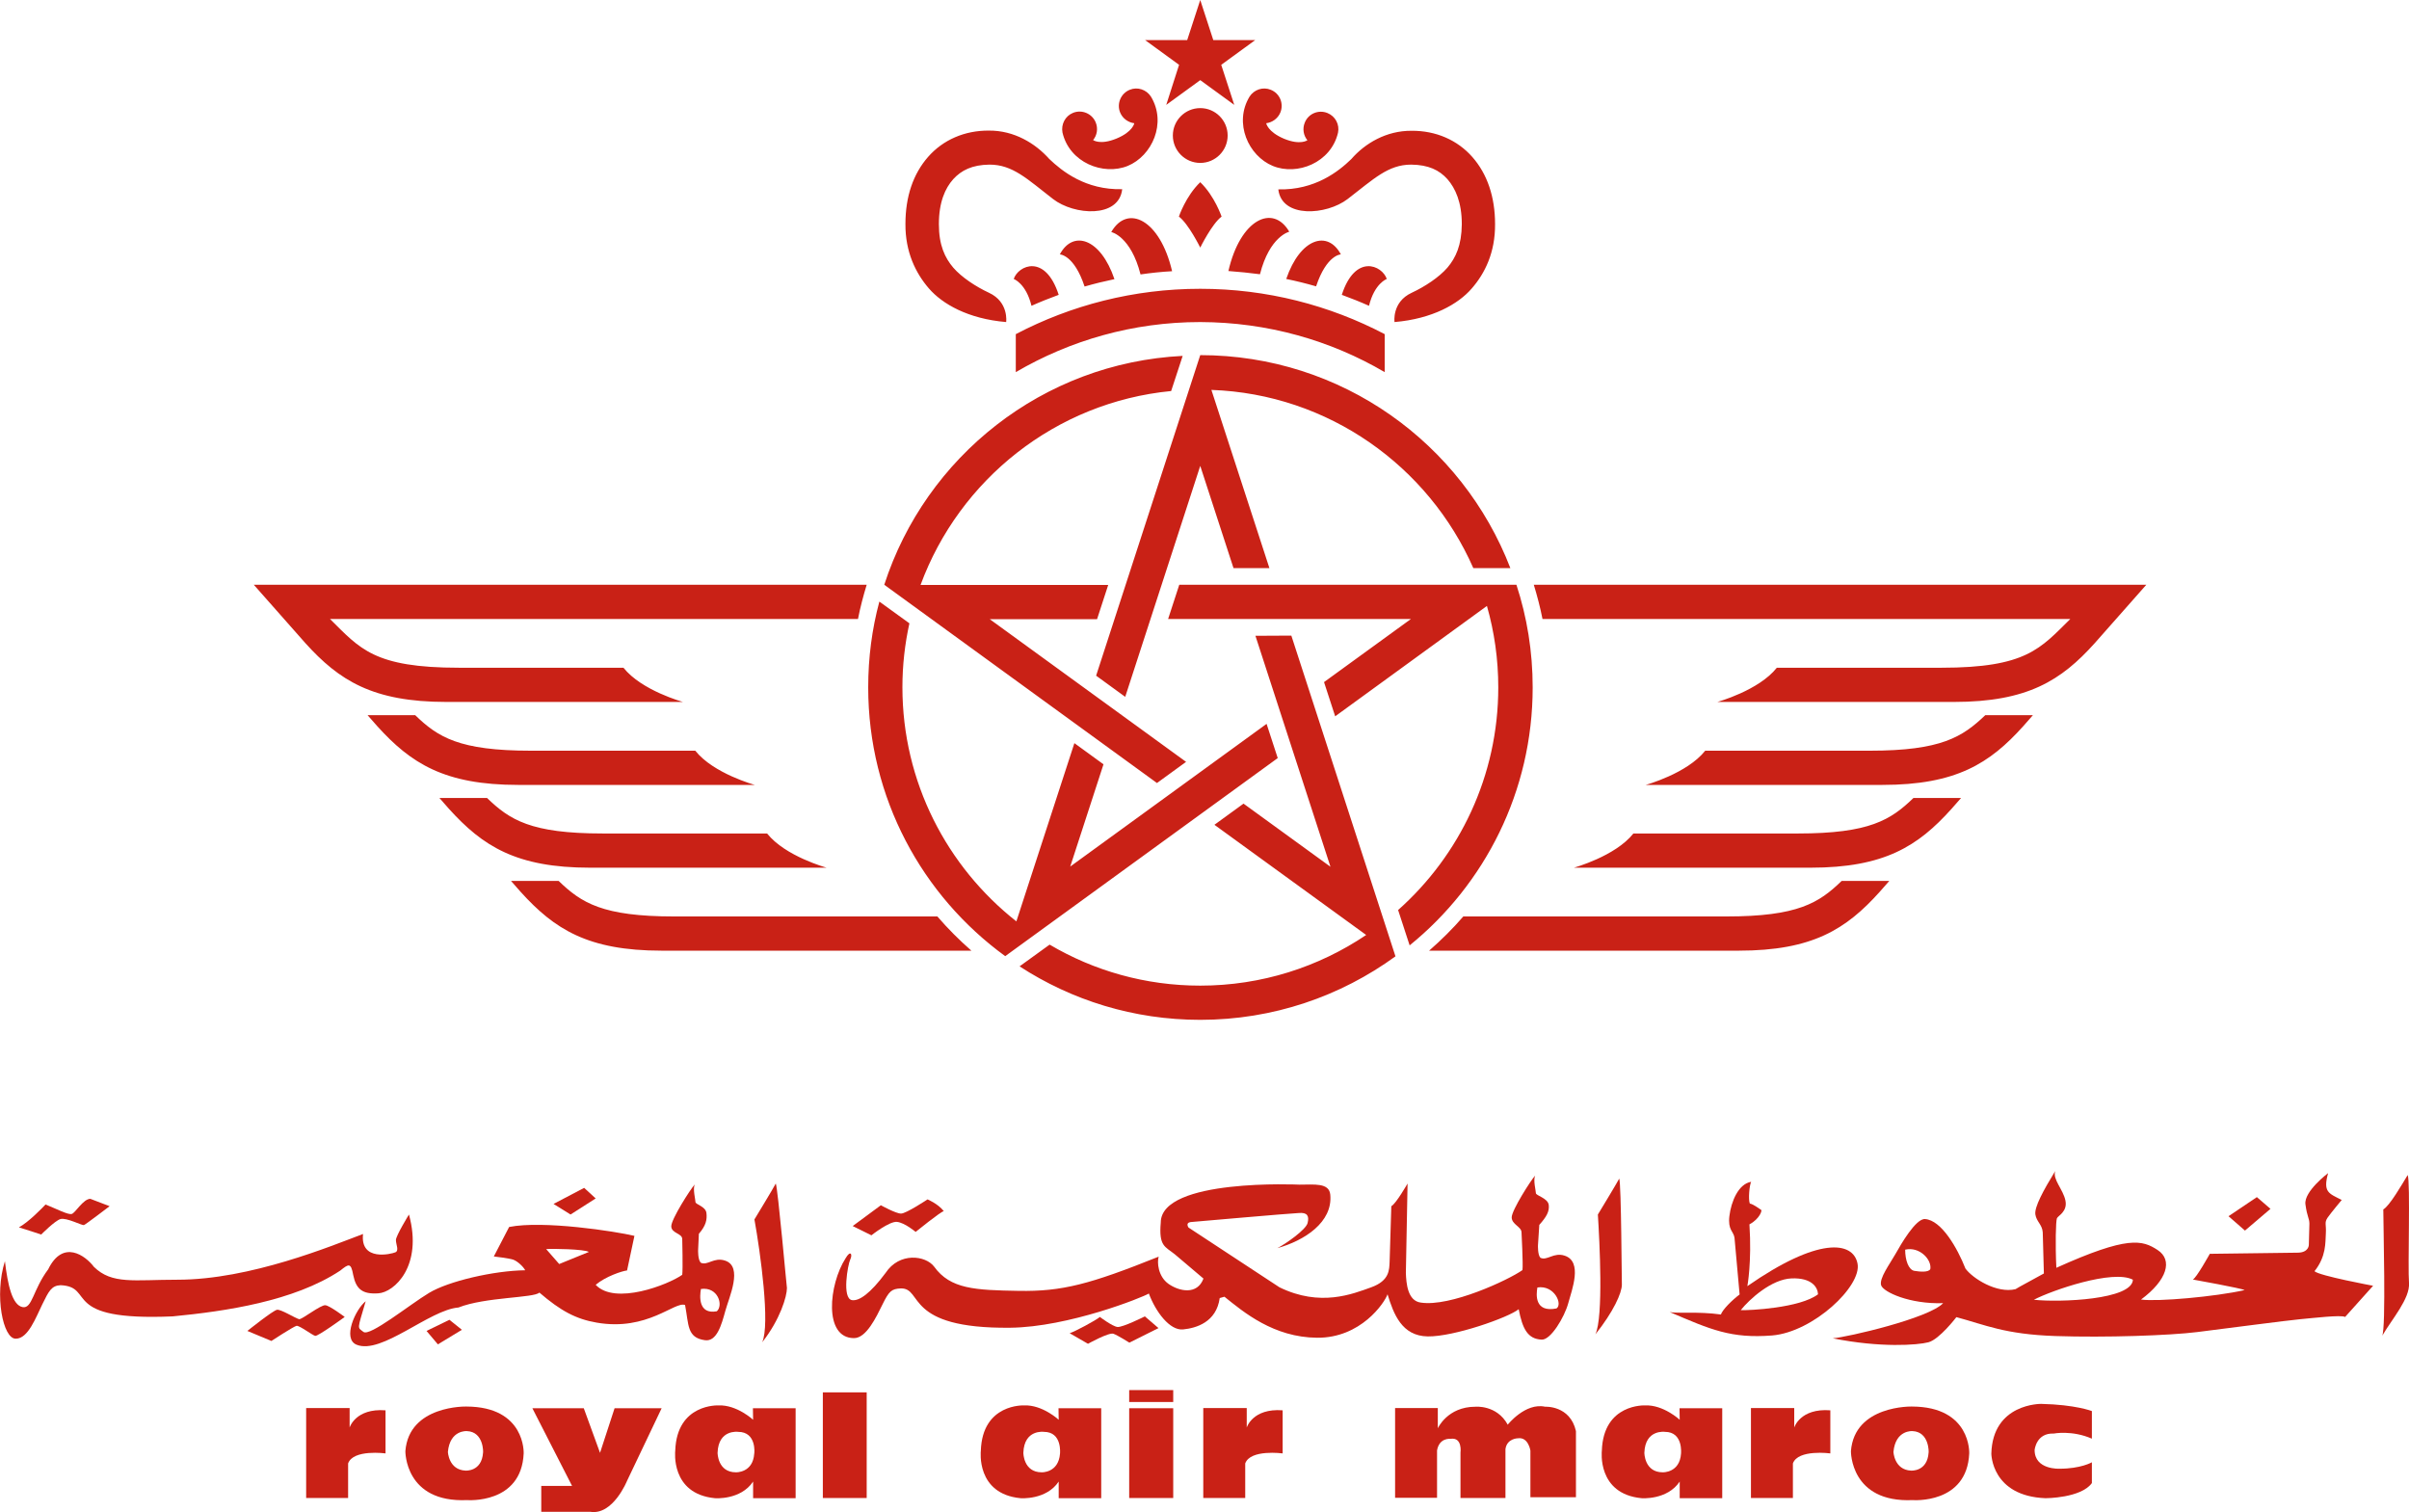 <?xml version="1.0" encoding="utf-8"?>
<!-- Generator: Adobe Illustrator 25.4.1, SVG Export Plug-In . SVG Version: 6.00 Build 0)  -->
<svg version="1.1" xmlns="http://www.w3.org/2000/svg" xmlns:xlink="http://www.w3.org/1999/xlink" x="0px" y="0px"
	 viewBox="0 0 127.47 80" style="enable-background:new 0 0 127.47 80;" xml:space="preserve">
<style type="text/css">
	.st0{fill:#C92116;}
	.st1{fill-rule:evenodd;clip-rule:evenodd;fill:#C92116;}
</style>
<g id="Layer_2">
</g>
<g id="Layer_1">
	<g>
		<path class="st0" d="M66.43,33.64l3.97,12.22l-4.6-3.34l-1.54,1.12l8.03,5.83c-2.51,1.69-5.53,2.68-8.78,2.68
			c-2.91,0-5.63-0.79-7.97-2.17l-1.59,1.15c2.75,1.79,6.03,2.83,9.56,2.83c3.86,0,7.43-1.25,10.33-3.36l0,0l-5.51-16.97L66.43,33.64
			z M67.61,40.11l-0.59-1.81l-10.39,7.55l1.76-5.41l-1.54-1.12l-3.07,9.43c-3.67-2.89-6.03-7.37-6.03-12.39
			c0-1.16,0.13-2.29,0.37-3.38l-1.59-1.15c-0.39,1.45-0.59,2.97-0.59,4.54c0,5.85,2.86,11.03,7.25,14.22l0,0L67.61,40.11z
			 M81.1,36.37c0-1.9-0.3-3.72-0.86-5.43h0l0,0H62.4l-0.59,1.81h12.85l-4.6,3.34l0.59,1.81l8.03-5.84c0.39,1.37,0.6,2.81,0.6,4.31
			c0,4.68-2.05,8.89-5.3,11.78l0.61,1.87C78.56,46.8,81.1,41.88,81.1,36.37z M77.96,30.06h1.96C77.38,23.47,71,18.79,63.51,18.79
			c0,0,0,0,0,0l0,0L58,35.75l1.54,1.12l3.97-12.22l1.76,5.41h1.9l-3.07-9.43C70.3,20.85,75.59,24.67,77.96,30.06z M46.79,30.94
			l14.43,10.49l1.54-1.12l-10.39-7.55l5.68,0l0.59-1.81l-9.93,0c2.05-5.57,7.15-9.67,13.26-10.26l0.61-1.86
			C55.17,19.2,48.98,24.17,46.79,30.94C46.79,30.94,46.79,30.94,46.79,30.94L46.79,30.94z M66.12,5.11
			c-0.85,1.4-0.06,3.14,1.23,3.67c1.29,0.53,3.08-0.17,3.45-1.76c0.09-0.43-0.14-0.87-0.56-1.04c-0.47-0.19-1.01,0.03-1.2,0.51
			c-0.13,0.32-0.07,0.68,0.14,0.93c0,0-0.37,0.28-1.24-0.08C67.07,6.97,67,6.52,67,6.52c0.32-0.04,0.62-0.25,0.75-0.57
			c0.19-0.47-0.03-1.01-0.51-1.2C66.83,4.58,66.36,4.74,66.12,5.11z M70.95,13.46c-0.69-1.3-2.15-0.86-2.89,1.3
			c0.54,0.11,1.06,0.24,1.58,0.39C70.2,13.47,70.95,13.46,70.95,13.46z M71.31,10.53c1.38-1.06,2.14-1.82,3.36-1.82
			c0.92,0.01,1.49,0.29,1.92,0.77c0.42,0.48,0.76,1.22,0.76,2.38c-0.01,1.12-0.32,1.78-0.76,2.3c-0.44,0.51-1.2,1.01-1.89,1.33
			c-1.06,0.49-0.91,1.55-0.91,1.55c2.01-0.17,3.38-0.96,4.08-1.77c0.71-0.81,1.25-1.92,1.24-3.41c0-1.44-0.41-2.65-1.2-3.55
			c-0.79-0.9-1.93-1.4-3.22-1.39c-1.33-0.01-2.46,0.66-3.19,1.5c-0.66,0.64-1.92,1.65-3.86,1.6C67.82,11.56,70.19,11.39,71.31,10.53
			z M73.38,14.76c-0.24-0.72-1.67-1.36-2.38,0.84c0.49,0.18,0.97,0.37,1.44,0.58C72.73,14.99,73.38,14.76,73.38,14.76z M60.35,14.52
			c0.55-0.08,1.11-0.14,1.67-0.17c-0.64-2.75-2.37-3.56-3.22-2.07C58.81,12.27,59.84,12.51,60.35,14.52z M63.51,9.64L63.51,9.64
			L63.51,9.64c-0.77,0.74-1.13,1.82-1.13,1.82c0.51,0.38,1.13,1.64,1.13,1.64s0.62-1.26,1.13-1.64
			C64.64,11.47,64.28,10.38,63.51,9.64L63.51,9.64L63.51,9.64z M65,14.34c0.56,0.04,1.12,0.1,1.67,0.17
			c0.51-2.01,1.55-2.25,1.55-2.25C67.36,10.78,65.63,11.59,65,14.34z M61.71,5.55l1.8-1.31l1.8,1.31l-0.69-2.12l1.8-1.31H64.2
			L63.51,0l-0.69,2.12h-2.23l1.8,1.31L61.71,5.55z M63.51,5.72c-0.8,0-1.45,0.65-1.45,1.45c0,0.8,0.65,1.45,1.45,1.45
			c0.8,0,1.45-0.65,1.45-1.45C64.96,6.37,64.31,5.72,63.51,5.72z M73.27,19.69v-2.01c-2.92-1.53-6.24-2.4-9.76-2.4
			c-3.52,0-6.84,0.87-9.76,2.4v2.01c2.87-1.68,6.2-2.65,9.76-2.65C67.07,17.05,70.41,18.01,73.27,19.69z M59.67,8.78
			c1.29-0.53,2.08-2.27,1.23-3.67c-0.24-0.37-0.71-0.53-1.12-0.36c-0.47,0.19-0.7,0.73-0.51,1.2c0.13,0.32,0.43,0.53,0.75,0.57
			c0,0-0.07,0.45-0.94,0.81c-0.87,0.36-1.24,0.08-1.24,0.08c0.21-0.25,0.27-0.61,0.14-0.93c-0.19-0.47-0.73-0.7-1.2-0.51
			c-0.42,0.17-0.64,0.61-0.56,1.04C56.59,8.61,58.38,9.3,59.67,8.78z M56.08,13.46c0,0,0.75,0.01,1.31,1.7
			c0.52-0.15,1.05-0.28,1.58-0.39C58.23,12.59,56.77,12.16,56.08,13.46z M54.58,16.18c0.47-0.21,0.95-0.4,1.44-0.58
			c-0.71-2.2-2.14-1.56-2.38-0.84C53.64,14.76,54.29,14.99,54.58,16.18z M53.24,17.04c0,0,0.15-1.06-0.91-1.55
			c-0.69-0.32-1.45-0.82-1.89-1.33c-0.44-0.52-0.76-1.18-0.76-2.3c0-1.16,0.33-1.9,0.76-2.38c0.43-0.47,1-0.76,1.92-0.77
			c1.23,0,1.99,0.76,3.36,1.82c1.11,0.86,3.49,1.03,3.66-0.52c-1.94,0.05-3.19-0.96-3.86-1.6c-0.74-0.83-1.86-1.51-3.19-1.5
			c-1.29-0.01-2.43,0.49-3.22,1.39c-0.79,0.9-1.2,2.1-1.2,3.55c-0.01,1.48,0.54,2.6,1.24,3.41C49.86,16.08,51.22,16.87,53.24,17.04z
			 M81.16,30.94c0.18,0.59,0.34,1.2,0.46,1.81h27.93c-1.59,1.56-2.32,2.58-6.83,2.58h-8.7c-0.96,1.21-3.15,1.81-3.15,1.81h12.51
			c3.91,0,5.69-1.14,7.46-3.11l2.73-3.09H81.16z M98.93,39.72h-8.7c-0.96,1.21-3.15,1.81-3.15,1.81H99.6c3.91,0,5.69-1.14,7.46-3.11
			l0.51-0.58h-2.52C103.84,38.99,102.73,39.72,98.93,39.72z M95.13,44.1h-8.7c-0.96,1.21-3.15,1.81-3.15,1.81H95.8
			c3.91,0,5.69-1.14,7.46-3.11l0.51-0.58h-2.52C100.05,43.38,98.93,44.1,95.13,44.1z M91.34,48.49H77.43
			c-0.56,0.65-1.17,1.25-1.81,1.81H92c3.91,0,5.69-1.14,7.46-3.11l0.51-0.58h-2.52C96.25,47.77,95.14,48.49,91.34,48.49z
			 M43.74,45.91c0,0-2.19-0.6-3.15-1.81h-8.7c-3.8,0-4.92-0.72-6.12-1.88h-2.52l0.51,0.58c1.78,1.97,3.56,3.11,7.46,3.11H43.74z
			 M49.6,48.49H35.68c-3.8,0-4.92-0.72-6.12-1.88h-2.52l0.51,0.58c1.78,1.97,3.56,3.11,7.46,3.11h16.39
			C50.76,49.74,50.16,49.14,49.6,48.49z M36.14,37.14c0,0-2.19-0.6-3.15-1.81h-8.7c-4.51,0-5.24-1.01-6.83-2.58H45.4
			c0.12-0.62,0.28-1.22,0.46-1.81H13.43l2.73,3.09c1.78,1.97,3.56,3.11,7.46,3.11H36.14z M39.94,41.53c0,0-2.19-0.6-3.15-1.81h-8.7
			c-3.8,0-4.92-0.72-6.12-1.88h-2.52l0.51,0.58c1.78,1.97,3.56,3.11,7.46,3.11H39.94z"/>
		<g>
			<g>
				<path class="st1" d="M18.41,79.26H16.2v-4.76h2.3v1.03c0,0,0.31-1.03,1.9-0.91v2.28c0,0-1.71-0.23-1.98,0.53V79.26L18.41,79.26z
					"/>
				<path class="st1" d="M65.88,79.26h-2.21v-4.76h2.3v1.03c0,0,0.31-1.03,1.9-0.91v2.28c0,0-1.71-0.23-1.98,0.53V79.26L65.88,79.26
					z"/>
				<path class="st1" d="M27.71,76.9c-0.12,2.7-2.99,2.47-2.99,2.47c-3.31,0.15-3.27-2.59-3.27-2.59c0.19-2.44,3.23-2.36,3.23-2.36
					C27.82,74.43,27.71,76.9,27.71,76.9L27.71,76.9z M24.71,75.72c0,0-0.9-0.08-1.01,1.1c0,0,0.04,0.95,0.93,0.99
					c0,0,0.86,0.07,0.93-0.95C25.57,76.87,25.61,75.76,24.71,75.72L24.71,75.72z"/>
				<path class="st1" d="M104.2,76.9c-0.12,2.7-2.99,2.47-2.99,2.47c-3.31,0.15-3.27-2.59-3.27-2.59c0.19-2.44,3.23-2.36,3.23-2.36
					C104.31,74.43,104.2,76.9,104.2,76.9L104.2,76.9z M101.2,75.72c0,0-0.9-0.08-1.01,1.1c0,0,0.04,0.95,0.93,0.99
					c0,0,0.86,0.07,0.93-0.95C102.06,76.87,102.1,75.76,101.2,75.72L101.2,75.72z"/>
				<path class="st1" d="M28.17,74.51h2.72l0.86,2.36l0.77-2.36h2.49l-1.83,3.84c0,0-0.74,1.83-1.94,1.64h-2.6v-1.37h1.63
					L28.17,74.51L28.17,74.51z"/>
				<path class="st1" d="M39.84,74.51h2.26v4.76h-2.25v-0.88c-0.66,0.99-2.02,0.88-2.02,0.88c-2.37-0.23-2.1-2.51-2.1-2.51
					c0.08-2.51,2.29-2.4,2.29-2.4c0.97-0.04,1.83,0.76,1.83,0.76L39.84,74.51L39.84,74.51z M39.06,75.76c0,0-1.05-0.15-1.09,1.11
					c0,0,0,1.03,0.97,1.03c0,0,0.9,0.04,0.97-0.99C39.92,76.9,40.04,75.76,39.06,75.76L39.06,75.76z"/>
				<path class="st1" d="M56.01,74.51h2.26v4.76h-2.25v-0.88c-0.66,0.99-2.02,0.88-2.02,0.88c-2.37-0.23-2.1-2.51-2.1-2.51
					c0.08-2.51,2.29-2.4,2.29-2.4c0.97-0.04,1.83,0.76,1.83,0.76L56.01,74.51L56.01,74.51z M55.24,75.76c0,0-1.05-0.15-1.09,1.11
					c0,0,0,1.03,0.97,1.03c0,0,0.89,0.04,0.97-0.99C56.09,76.9,56.21,75.76,55.24,75.76L55.24,75.76z"/>
				<path class="st1" d="M94.86,79.26h-2.21v-4.76h2.29v1.03c0,0,0.31-1.03,1.91-0.91v2.28c0,0-1.71-0.23-1.98,0.53V79.26
					L94.86,79.26z"/>
				<path class="st1" d="M88.87,74.51h2.26v4.76h-2.25v-0.88c-0.66,0.99-2.02,0.88-2.02,0.88c-2.37-0.23-2.1-2.51-2.1-2.51
					c0.08-2.51,2.29-2.4,2.29-2.4c0.97-0.04,1.83,0.76,1.83,0.76L88.87,74.51L88.87,74.51z M88.1,75.76c0,0-1.05-0.15-1.09,1.11
					c0,0,0,1.03,0.97,1.03c0,0,0.9,0.04,0.97-0.99C88.95,76.9,89.07,75.76,88.1,75.76L88.1,75.76z"/>
				<polygon class="st1" points="43.54,73.67 45.86,73.67 45.86,79.26 43.54,79.26 43.54,73.67 				"/>
				<polygon class="st1" points="59.75,74.51 62.08,74.51 62.08,79.26 59.75,79.26 59.75,74.51 				"/>
				<polygon class="st1" points="59.75,73.55 62.08,73.55 62.08,74.18 59.75,74.18 59.75,73.55 				"/>
				<path class="st1" d="M73.82,79.26v-4.76h2.26v1.07c0,0,0.51-1.14,1.99-1.14c0,0,1.13-0.11,1.71,0.95c0,0,0.93-1.18,1.98-0.95
					c0,0,1.32-0.08,1.63,1.29l0,3.5h-2.41v-2.47c0,0-0.11-0.73-0.66-0.65c0,0-0.58,0-0.66,0.57v2.59h-2.38v-2.4
					c0,0,0.12-0.84-0.54-0.73c0,0-0.58-0.07-0.7,0.61v2.51H73.82L73.82,79.26z"/>
				<path class="st1" d="M110.69,74.66c0,0-0.86-0.34-2.68-0.38c0,0-2.57-0.04-2.64,2.63c0,0,0,2.25,2.87,2.36c0,0,1.87,0,2.45-0.8
					v-1.1c0,0-0.58,0.34-1.71,0.34c0,0-1.32,0.07-1.32-0.99c0,0,0.08-0.91,1.01-0.87c0,0,0.97-0.19,2.02,0.27V74.66L110.69,74.66z"
					/>
			</g>
		</g>
		<path class="st1" d="M21.64,64.26c0,0-0.69,1.12-0.69,1.35c0,0.24,0.18,0.56-0.03,0.65c-0.21,0.09-1.87,0.5-1.71-0.97
			c-1.65,0.62-5.96,2.42-9.82,2.42c-2.3,0-3.46,0.26-4.42-0.68c-0.45-0.6-1.64-1.47-2.42,0.13c-0.81,1.08-0.84,2.09-1.35,2
			C0.65,69.06,0.41,68,0.26,66.73c-0.57,1.8-0.1,4.13,0.58,4.1c0.65,0,1.06-1.13,1.4-1.82c0.34-0.69,0.48-0.99,0.97-1.01
			c1.87,0.09-0.09,1.91,5.93,1.65c2.8-0.27,6.41-0.8,8.86-2.42c0.45-0.36,0.57-0.44,0.69,0.23c0.15,0.74,0.48,1.03,1.33,0.97
			C20.85,68.38,22.39,67,21.64,64.26L21.64,64.26z"/>
		<path class="st1" d="M127.4,62.17c-0.3,0.5-0.97,1.65-1.29,1.82c0,0.86,0.15,6.31-0.06,6.69c0.51-0.88,1.48-1.97,1.42-2.8
			C127.4,67.06,127.55,62.55,127.4,62.17L127.4,62.17z"/>
		<polygon class="st1" points="119.42,63.34 117.92,64.35 118.79,65.11 120.14,63.96 119.42,63.34 		"/>
		<path class="st1" d="M123.91,63.49c0,0-0.57,0.68-0.75,0.94c-0.18,0.27-0.06,0.35-0.09,0.83c-0.03,0.47,0.03,1.21-0.6,2
			c0.24,0.24,3.1,0.77,3.1,0.77l-1.48,1.65c-0.21-0.12-1.71,0.06-2.38,0.12c-0.66,0.06-4.01,0.5-5.45,0.68
			c-1.45,0.18-4.82,0.3-7.5,0.21c-2.68-0.09-3.71-0.59-5.24-1c0,0-0.9,1.18-1.48,1.33c-0.57,0.15-2.53,0.3-5.06-0.21
			c0.78-0.06,5.09-1.06,5.84-1.86c-1.78,0.06-3.16-0.59-3.28-0.94c-0.12-0.36,0.45-1.12,0.75-1.65c0.3-0.53,1.08-1.89,1.57-1.86
			c0.87,0.06,1.71,1.53,2.14,2.62c0.39,0.53,1.66,1.33,2.65,1.09c0.18-0.12,1.08-0.59,1.5-0.83l-0.06-2.18
			c-0.03-0.41-0.33-0.56-0.39-0.94c-0.06-0.39,0.42-1.27,1.05-2.3c-0.15,0.44,0.42,0.97,0.54,1.56c0.12,0.59-0.39,0.8-0.45,0.94
			c-0.06,0.15-0.09,1.39-0.03,2.62c3.79-1.71,4.55-1.47,5.36-0.94c0.81,0.53,0.51,1.59-0.88,2.62c0.9,0.12,3.92-0.15,5.48-0.5
			c-0.12-0.09-2.74-0.56-2.74-0.56c0.18-0.06,0.9-1.36,0.9-1.36l4.64-0.06c0.6,0,0.6-0.41,0.6-0.41l0.03-1.12
			c0-0.3-0.12-0.35-0.21-1.03c-0.09-0.68,1.2-1.65,1.2-1.65C122.91,63.08,123.22,63.14,123.91,63.49L123.91,63.49z M112.86,67.71
			c-1.05-0.56-4.28,0.56-5.24,1.06C109,68.92,112.82,68.77,112.86,67.71L112.86,67.71z M102.14,67.15c0.09-0.5-0.57-1.21-1.33-1.03
			c0,0.56,0.18,1.06,0.48,1.12C101.59,67.29,102.04,67.33,102.14,67.15L102.14,67.15z"/>
		<path class="st1" d="M92.59,63.68c0.21,0.04,0.5,0.28,0.59,0.33c0.09,0-0.07,0.49-0.61,0.77c0.13,2.01-0.11,3.27-0.11,3.27
			c3.75-2.61,5.6-2.39,5.83-1.19c0.23,1.19-2.35,3.62-4.52,3.8c-2.17,0.17-3.25-0.31-5.42-1.24c0.4,0.09,1.49-0.04,2.71,0.13
			c0.09-0.26,0.58-0.75,0.99-1.06l-0.27-3c-0.05-0.35-0.36-0.4-0.27-1.15c0.09-0.75,0.47-1.7,1.15-1.81
			C92.57,62.71,92.5,63.46,92.59,63.68L92.59,63.68z M96.2,68.48c-0.02-0.38-0.34-0.88-1.4-0.84c-1.06,0.04-2.23,1.1-2.69,1.68
			C92.54,69.34,95.25,69.21,96.2,68.48L96.2,68.48z"/>
		<path class="st1" d="M85.68,62.36c-0.11,0.22-1.13,1.9-1.13,1.9c0.09,1.44,0.3,5.41-0.13,6.34c0.95-1.19,1.4-2.19,1.4-2.63
			C85.81,67.97,85.79,62.6,85.68,62.36L85.68,62.36z"/>
		<path class="st1" d="M81.27,63.13c0,0.13,0.63,0.26,0.68,0.62c0.04,0.35-0.11,0.62-0.5,1.06l-0.07,1.08c0,0-0.02,0.51,0.13,0.66
			c0.36,0.17,0.7-0.31,1.29-0.11c0.95,0.32,0.38,1.79,0.18,2.52c-0.2,0.73-0.92,1.94-1.4,1.92c-0.75-0.03-1.02-0.58-1.22-1.61
			c-0.54,0.44-3.43,1.46-4.81,1.44c-1.38-0.02-1.81-1.19-2.13-2.23c-0.16,0.46-1.42,2.32-3.73,2.3c-2.3-0.02-3.88-1.35-4.9-2.17
			l-0.25,0.07c-0.18,1.28-1.24,1.59-1.94,1.66c-0.7,0.07-1.45-0.93-1.81-1.9c-0.32,0.2-4.25,1.78-7.34,1.81
			c-5.62,0.06-4.59-2.1-5.78-2.08c-0.5,0.02-0.63,0.15-0.97,0.84c-0.34,0.69-0.86,1.79-1.51,1.79c-1.63,0-1.33-2.85-0.45-4.22
			c0.27-0.47,0.38-0.2,0.25,0.06c-0.13,0.27-0.45,2.06,0.09,2.15c0.38,0.06,0.97-0.35,1.78-1.44c0.73-1.11,2.12-0.93,2.57-0.33
			c0.86,1.19,2.17,1.24,4.47,1.28c2.3,0.04,3.77-0.35,7.41-1.81c-0.09,0.29-0.04,1.04,0.52,1.44c0.57,0.4,1.52,0.6,1.85-0.28
			l-1.51-1.28c-0.52-0.42-0.86-0.42-0.75-1.68c0-2.36,7.34-2.01,7.34-2.01c0.79,0,1.57-0.11,1.63,0.53c0.14,1.46-1.37,2.43-2.8,2.83
			c0.43-0.22,1.51-0.97,1.6-1.33c0.1-0.4-0.04-0.56-0.45-0.53C68.36,64.19,63,64.66,63,64.66c-0.29,0.04-0.11,0.29-0.11,0.29
			l4.81,3.16c2.17,1.06,3.88,0.35,4.86,0c0.97-0.35,0.95-0.93,0.97-1.35l0.09-2.94c0.25-0.13,0.86-1.2,0.86-1.2l-0.09,4.73
			c0.02,0.55,0.09,1.48,0.79,1.57c1.56,0.24,4.63-1.19,5.38-1.72c0.04-0.29-0.05-1.99-0.05-1.99c0-0.31-0.52-0.42-0.52-0.8
			c0-0.38,1.02-1.97,1.24-2.21C81.12,62.45,81.27,63,81.27,63.13L81.27,63.13z M81.35,68.12c-0.07,0.38-0.15,1.34,1.01,1.11
			C82.7,69.01,82.25,67.98,81.35,68.12L81.35,68.12z"/>
		<path class="st1" d="M46.61,63.77l-1.49,1.1l0.99,0.49c0,0,0.95-0.75,1.35-0.71c0.41,0.04,0.99,0.53,0.99,0.53s1.31-1.06,1.49-1.1
			c-0.32-0.4-0.86-0.62-0.86-0.62s-1.13,0.75-1.4,0.75C47.42,64.22,46.61,63.77,46.61,63.77L46.61,63.77z"/>
		<path class="st1" d="M58.2,69.68c-0.21,0.18-1.35,0.79-1.6,0.86l0.97,0.56c0,0,1.11-0.62,1.35-0.53c0.24,0.09,0.84,0.47,0.84,0.47
			l1.54-0.77l-0.72-0.62c0,0-1.18,0.59-1.45,0.56C58.86,70.18,58.2,69.68,58.2,69.68L58.2,69.68z"/>
		<path class="st1" d="M41.05,62.62c-0.11,0.22-1.13,1.9-1.13,1.9c0.32,1.77,0.84,5.57,0.41,6.5c0.95-1.2,1.31-2.43,1.31-2.87
			C41.63,68.15,41.16,62.87,41.05,62.62L41.05,62.62z"/>
		<path class="st1" d="M24.26,69.18c-1.54,0.12-4.07,2.51-5.39,1.97c-0.77-0.31-0.06-1.88,0.48-2.3c-0.45,1.54-0.45,1.36-0.12,1.62
			c0.33,0.27,2.44-1.44,3.47-2.06c1.02-0.62,3.43-1.18,5.09-1.2c-0.09-0.18-0.39-0.47-0.63-0.56c-0.24-0.08-1.03-0.17-1.03-0.17
			l0.81-1.56c1.8-0.36,5.63,0.23,6.63,0.47l-0.39,1.83c-0.27,0.03-1.14,0.32-1.66,0.76c1.02,1.09,3.83,0,4.58-0.53
			c0.04-0.29,0-1.89,0-1.89c0-0.31-0.58-0.3-0.58-0.68c0-0.38,1.02-1.97,1.24-2.21c-0.11,0.24,0.04,0.8,0.04,0.93
			c0,0.13,0.54,0.23,0.58,0.58c0.04,0.35-0.02,0.66-0.4,1.1l-0.04,0.86c0,0-0.02,0.51,0.14,0.67c0.36,0.17,0.7-0.31,1.29-0.11
			c0.96,0.32,0.21,1.93,0.01,2.66c-0.2,0.73-0.45,1.64-1.08,1.55c-0.96-0.13-0.85-0.82-1.05-1.86c-0.54-0.22-1.98,1.4-4.68,0.93
			c-1.1-0.19-1.9-0.62-3.03-1.59C28.27,68.68,25.68,68.62,24.26,69.18L24.26,69.18z M37.09,68.2c-0.07,0.37-0.15,1.36,0.84,1.18
			C38.29,69.06,37.99,68.07,37.09,68.2L37.09,68.2z M29.59,66.88l1.57-0.64c-0.24-0.15-1.96-0.18-2.26-0.15L29.59,66.88L29.59,66.88
			z"/>
		<polygon class="st1" points="30.91,62.85 29.29,63.7 30.19,64.26 31.52,63.41 30.91,62.85 		"/>
		<path class="st1" d="M4.78,63.43c0.09,0.03,1.02,0.39,1.02,0.39s-1.27,0.97-1.36,1c-0.09,0.03-0.93-0.41-1.24-0.32
			c-0.3,0.09-1.02,0.82-1.02,0.82s-0.96-0.32-1.18-0.38c0.51-0.27,1.27-1.06,1.41-1.21c0.6,0.24,1.2,0.56,1.39,0.5
			C3.99,64.17,4.41,63.43,4.78,63.43L4.78,63.43z"/>
		<path class="st1" d="M15.83,69.8c0.18,0,1.14-0.77,1.39-0.74c0.24,0.03,1.02,0.62,1.02,0.62s-1.41,1.03-1.56,1
			c-0.15-0.03-0.84-0.56-0.99-0.53c-0.15,0.03-1.33,0.8-1.33,0.8l-1.27-0.53c0,0,1.36-1.09,1.57-1.12
			C14.87,69.27,15.61,69.74,15.83,69.8L15.83,69.8z"/>
		<polygon class="st1" points="23.78,69.83 22.57,70.42 23.17,71.13 24.44,70.36 23.78,69.83 		"/>
	</g>
</g>
</svg>
